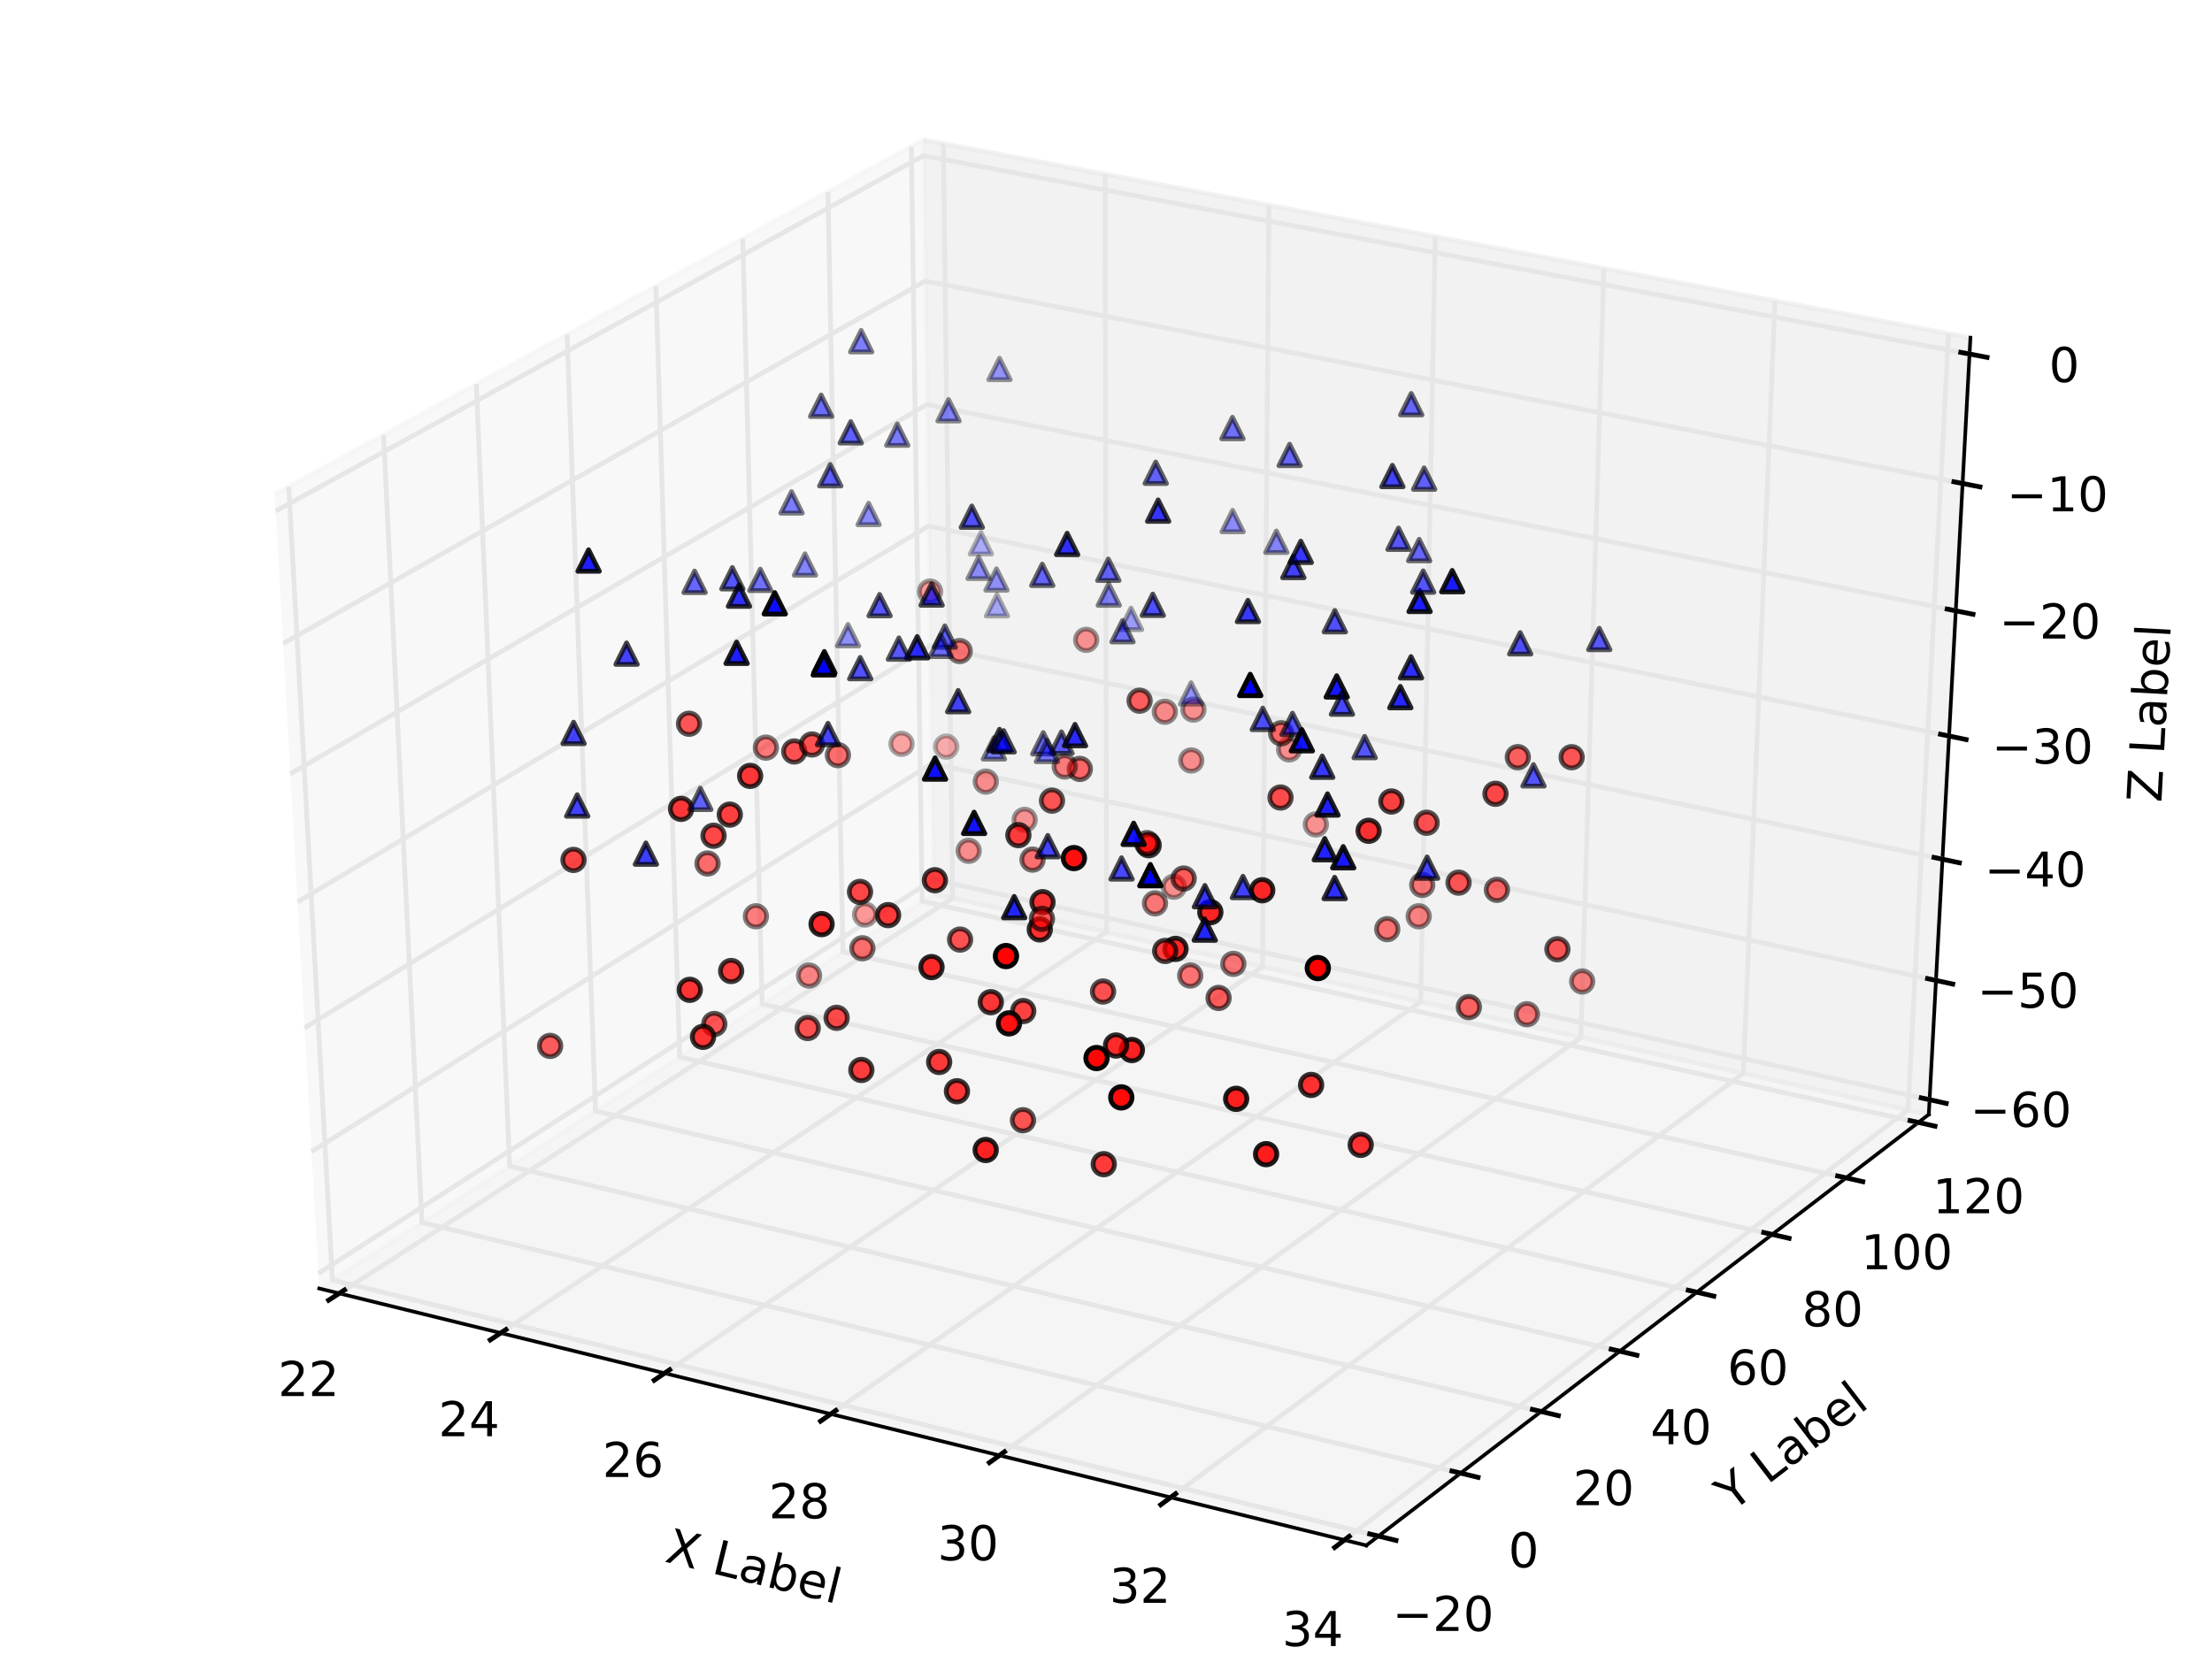 <?xml version="1.0" encoding="utf-8" standalone="no"?>
<!DOCTYPE svg PUBLIC "-//W3C//DTD SVG 1.1//EN"
  "http://www.w3.org/Graphics/SVG/1.1/DTD/svg11.dtd">
<!-- Created with matplotlib (http://matplotlib.org/) -->
<svg height="349pt" version="1.1" viewBox="0 0 460 349" width="460pt" xmlns="http://www.w3.org/2000/svg" xmlns:xlink="http://www.w3.org/1999/xlink">
 <defs>
  <style type="text/css">
*{stroke-linecap:butt;stroke-linejoin:round;}
  </style>
 </defs>
 <g id="figure_1">
  <g id="patch_1">
   <path d="
M0 349.2
L460.8 349.2
L460.8 0
L0 0
z
" style="fill:#ffffff;"/>
  </g>
  <g id="patch_2">
   <path d="
M7.2 342
L453.6 342
L453.6 7.2
L7.2 7.2
z
" style="fill:#ffffff;"/>
  </g>
  <g id="pane3d_1">
   <g id="patch_3">
    <path d="
M66.377 268.021
L194.139 185.936
L192.012 29.084
L57.127 102.836" style="fill:#f2f2f2;opacity:0.5;stroke:#f2f2f2;stroke-linejoin:miter;"/>
   </g>
  </g>
  <g id="pane3d_2">
   <g id="patch_4">
    <path d="
M194.139 185.936
L401.102 231.827
L409.761 70.245
L192.012 29.084" style="fill:#e6e6e6;opacity:0.5;stroke:#e6e6e6;stroke-linejoin:miter;"/>
   </g>
  </g>
  <g id="pane3d_3">
   <g id="patch_5">
    <path d="
M66.377 268.021
L284.13 321.469
L401.102 231.827
L194.139 185.936" style="fill:#ececec;opacity:0.5;stroke:#ececec;stroke-linejoin:miter;"/>
   </g>
  </g>
  <g id="axis3d_1">
   <g id="line2d_1">
    <path d="
M66.377 268.021
L284.13 321.469" style="fill:none;stroke:#000000;stroke-linecap:square;stroke-width:0.75;"/>
   </g>
   <g id="text_1">
    <!-- X Label -->
    <defs>
     <path id="BitstreamVeraSans-Roman-20"/>
     <path d="
M9.812 72.906
L19.672 72.906
L19.672 8.297
L55.172 8.297
L55.172 0
L9.812 0
z
" id="BitstreamVeraSans-Roman-4c"/>
     <path d="
M9.422 75.984
L18.406 75.984
L18.406 0
L9.422 0
z
" id="BitstreamVeraSans-Roman-6c"/>
     <path d="
M56.203 29.594
L56.203 25.203
L14.891 25.203
Q15.484 15.922 20.484 11.062
Q25.484 6.203 34.422 6.203
Q39.594 6.203 44.453 7.469
Q49.312 8.734 54.109 11.281
L54.109 2.781
Q49.266 0.734 44.188 -0.344
Q39.109 -1.422 33.891 -1.422
Q20.797 -1.422 13.156 6.188
Q5.516 13.812 5.516 26.812
Q5.516 40.234 12.766 48.109
Q20.016 56 32.328 56
Q43.359 56 49.781 48.891
Q56.203 41.797 56.203 29.594
M47.219 32.234
Q47.125 39.594 43.094 43.984
Q39.062 48.391 32.422 48.391
Q24.906 48.391 20.391 44.141
Q15.875 39.891 15.188 32.172
z
" id="BitstreamVeraSans-Roman-65"/>
     <path d="
M6.297 72.906
L16.891 72.906
L35.016 45.797
L53.219 72.906
L63.812 72.906
L40.375 37.891
L65.375 0
L54.781 0
L34.281 31
L13.625 0
L2.984 0
L29 38.922
z
" id="BitstreamVeraSans-Roman-58"/>
     <path d="
M34.281 27.484
Q23.391 27.484 19.188 25
Q14.984 22.516 14.984 16.5
Q14.984 11.719 18.141 8.906
Q21.297 6.109 26.703 6.109
Q34.188 6.109 38.703 11.406
Q43.219 16.703 43.219 25.484
L43.219 27.484
z

M52.203 31.203
L52.203 0
L43.219 0
L43.219 8.297
Q40.141 3.328 35.547 0.953
Q30.953 -1.422 24.312 -1.422
Q15.922 -1.422 10.953 3.297
Q6 8.016 6 15.922
Q6 25.141 12.172 29.828
Q18.359 34.516 30.609 34.516
L43.219 34.516
L43.219 35.406
Q43.219 41.609 39.141 45
Q35.062 48.391 27.688 48.391
Q23 48.391 18.547 47.266
Q14.109 46.141 10.016 43.891
L10.016 52.203
Q14.938 54.109 19.578 55.047
Q24.219 56 28.609 56
Q40.484 56 46.344 49.844
Q52.203 43.703 52.203 31.203" id="BitstreamVeraSans-Roman-61"/>
     <path d="
M48.688 27.297
Q48.688 37.203 44.609 42.844
Q40.531 48.484 33.406 48.484
Q26.266 48.484 22.188 42.844
Q18.109 37.203 18.109 27.297
Q18.109 17.391 22.188 11.75
Q26.266 6.109 33.406 6.109
Q40.531 6.109 44.609 11.75
Q48.688 17.391 48.688 27.297
M18.109 46.391
Q20.953 51.266 25.266 53.625
Q29.594 56 35.594 56
Q45.562 56 51.781 48.094
Q58.016 40.188 58.016 27.297
Q58.016 14.406 51.781 6.484
Q45.562 -1.422 35.594 -1.422
Q29.594 -1.422 25.266 0.953
Q20.953 3.328 18.109 8.203
L18.109 0
L9.078 0
L9.078 75.984
L18.109 75.984
z
" id="BitstreamVeraSans-Roman-62"/>
    </defs>
    <g transform="translate(138.023 324.802)rotate(-346.209)scale(0.1 -0.1)">
     <use xlink:href="#BitstreamVeraSans-Roman-58"/>
     <use x="68.506" xlink:href="#BitstreamVeraSans-Roman-20"/>
     <use x="100.293" xlink:href="#BitstreamVeraSans-Roman-4c"/>
     <use x="156.006" xlink:href="#BitstreamVeraSans-Roman-61"/>
     <use x="217.285" xlink:href="#BitstreamVeraSans-Roman-62"/>
     <use x="280.762" xlink:href="#BitstreamVeraSans-Roman-65"/>
     <use x="342.285" xlink:href="#BitstreamVeraSans-Roman-6c"/>
    </g>
   </g>
   <g id="Line3DCollection_1">
    <defs>
     <path d="
M70.541 -80.157
L198.11 -162.384
L196.181 -319.328" id="C0_0_6dbb231e09"/>
     <path d="
M104.125 -71.914
L230.116 -155.287
L229.796 -312.974" id="C0_1_feeec48bcc"/>
     <path d="
M138.196 -63.551
L262.553 -148.095
L263.886 -306.53" id="C0_2_e16c2fee18"/>
     <path d="
M172.766 -55.066
L295.429 -140.805
L298.463 -299.994" id="C0_3_f62038b5c8"/>
     <path d="
M207.844 -46.456
L328.754 -133.415
L333.535 -293.364" id="C0_4_8667fe2c06"/>
     <path d="
M243.444 -37.718
L362.537 -125.925
L369.114 -286.638" id="C0_5_4445445264"/>
     <path d="
M279.575 -28.849
L396.787 -118.33
L405.212 -279.815" id="C0_6_e476389679"/>
    </defs>
    <use style="fill:none;stroke:#e6e6e6;" x="0.0" xlink:href="#C0_0_6dbb231e09" y="349.2"/>
    <use style="fill:none;stroke:#e6e6e6;" x="0.0" xlink:href="#C0_1_feeec48bcc" y="349.2"/>
    <use style="fill:none;stroke:#e6e6e6;" x="0.0" xlink:href="#C0_2_e16c2fee18" y="349.2"/>
    <use style="fill:none;stroke:#e6e6e6;" x="0.0" xlink:href="#C0_3_f62038b5c8" y="349.2"/>
    <use style="fill:none;stroke:#e6e6e6;" x="0.0" xlink:href="#C0_4_8667fe2c06" y="349.2"/>
    <use style="fill:none;stroke:#e6e6e6;" x="0.0" xlink:href="#C0_5_4445445264" y="349.2"/>
    <use style="fill:none;stroke:#e6e6e6;" x="0.0" xlink:href="#C0_6_e476389679" y="349.2"/>
   </g>
   <g id="xtick_1">
    <g id="line2d_2">
     <path d="
M71.64 268.335
L68.34 270.462" style="fill:none;stroke:#000000;stroke-linecap:square;"/>
    </g>
    <g id="text_2">
     <!-- 22 -->
     <defs>
      <path d="
M19.188 8.297
L53.609 8.297
L53.609 0
L7.328 0
L7.328 8.297
Q12.938 14.109 22.625 23.891
Q32.328 33.688 34.812 36.531
Q39.547 41.844 41.422 45.531
Q43.312 49.219 43.312 52.781
Q43.312 58.594 39.234 62.25
Q35.156 65.922 28.609 65.922
Q23.969 65.922 18.812 64.312
Q13.672 62.703 7.812 59.422
L7.812 69.391
Q13.766 71.781 18.938 73
Q24.125 74.219 28.422 74.219
Q39.75 74.219 46.484 68.547
Q53.219 62.891 53.219 53.422
Q53.219 48.922 51.531 44.891
Q49.859 40.875 45.406 35.406
Q44.188 33.984 37.641 27.219
Q31.109 20.453 19.188 8.297" id="BitstreamVeraSans-Roman-32"/>
     </defs>
     <g transform="translate(57.818 290.401)scale(0.1 -0.1)">
      <use xlink:href="#BitstreamVeraSans-Roman-32"/>
      <use x="63.623" xlink:href="#BitstreamVeraSans-Roman-32"/>
     </g>
    </g>
   </g>
   <g id="xtick_2">
    <g id="line2d_3">
     <path d="
M105.211 276.568
L101.949 278.726" style="fill:none;stroke:#000000;stroke-linecap:square;"/>
    </g>
    <g id="text_3">
     <!-- 24 -->
     <defs>
      <path d="
M37.797 64.312
L12.891 25.391
L37.797 25.391
z

M35.203 72.906
L47.609 72.906
L47.609 25.391
L58.016 25.391
L58.016 17.188
L47.609 17.188
L47.609 0
L37.797 0
L37.797 17.188
L4.891 17.188
L4.891 26.703
z
" id="BitstreamVeraSans-Roman-34"/>
     </defs>
     <g transform="translate(91.178 298.755)scale(0.1 -0.1)">
      <use xlink:href="#BitstreamVeraSans-Roman-32"/>
      <use x="63.623" xlink:href="#BitstreamVeraSans-Roman-34"/>
     </g>
    </g>
   </g>
   <g id="xtick_3">
    <g id="line2d_4">
     <path d="
M139.269 284.92
L136.047 287.11" style="fill:none;stroke:#000000;stroke-linecap:square;"/>
    </g>
    <g id="text_4">
     <!-- 26 -->
     <defs>
      <path d="
M33.016 40.375
Q26.375 40.375 22.484 35.828
Q18.609 31.297 18.609 23.391
Q18.609 15.531 22.484 10.953
Q26.375 6.391 33.016 6.391
Q39.656 6.391 43.531 10.953
Q47.406 15.531 47.406 23.391
Q47.406 31.297 43.531 35.828
Q39.656 40.375 33.016 40.375
M52.594 71.297
L52.594 62.312
Q48.875 64.062 45.094 64.984
Q41.312 65.922 37.594 65.922
Q27.828 65.922 22.672 59.328
Q17.531 52.734 16.797 39.406
Q19.672 43.656 24.016 45.922
Q28.375 48.188 33.594 48.188
Q44.578 48.188 50.953 41.516
Q57.328 34.859 57.328 23.391
Q57.328 12.156 50.688 5.359
Q44.047 -1.422 33.016 -1.422
Q20.359 -1.422 13.672 8.266
Q6.984 17.969 6.984 36.375
Q6.984 53.656 15.188 63.938
Q23.391 74.219 37.203 74.219
Q40.922 74.219 44.703 73.484
Q48.484 72.75 52.594 71.297" id="BitstreamVeraSans-Roman-36"/>
     </defs>
     <g transform="translate(125.281 307.231)scale(0.1 -0.1)">
      <use xlink:href="#BitstreamVeraSans-Roman-32"/>
      <use x="63.623" xlink:href="#BitstreamVeraSans-Roman-36"/>
     </g>
    </g>
   </g>
   <g id="xtick_4">
    <g id="line2d_5">
     <path d="
M173.824 293.394
L170.645 295.616" style="fill:none;stroke:#000000;stroke-linecap:square;"/>
    </g>
    <g id="text_5">
     <!-- 28 -->
     <defs>
      <path d="
M31.781 34.625
Q24.75 34.625 20.719 30.859
Q16.703 27.094 16.703 20.516
Q16.703 13.922 20.719 10.156
Q24.75 6.391 31.781 6.391
Q38.812 6.391 42.859 10.172
Q46.922 13.969 46.922 20.516
Q46.922 27.094 42.891 30.859
Q38.875 34.625 31.781 34.625
M21.922 38.812
Q15.578 40.375 12.031 44.719
Q8.5 49.078 8.5 55.328
Q8.5 64.062 14.719 69.141
Q20.953 74.219 31.781 74.219
Q42.672 74.219 48.875 69.141
Q55.078 64.062 55.078 55.328
Q55.078 49.078 51.531 44.719
Q48 40.375 41.703 38.812
Q48.828 37.156 52.797 32.312
Q56.781 27.484 56.781 20.516
Q56.781 9.906 50.312 4.234
Q43.844 -1.422 31.781 -1.422
Q19.734 -1.422 13.25 4.234
Q6.781 9.906 6.781 20.516
Q6.781 27.484 10.781 32.312
Q14.797 37.156 21.922 38.812
M18.312 54.391
Q18.312 48.734 21.844 45.562
Q25.391 42.391 31.781 42.391
Q38.141 42.391 41.719 45.562
Q45.312 48.734 45.312 54.391
Q45.312 60.062 41.719 63.234
Q38.141 66.406 31.781 66.406
Q25.391 66.406 21.844 63.234
Q18.312 60.062 18.312 54.391" id="BitstreamVeraSans-Roman-38"/>
     </defs>
     <g transform="translate(159.876 315.831)scale(0.1 -0.1)">
      <use xlink:href="#BitstreamVeraSans-Roman-32"/>
      <use x="63.623" xlink:href="#BitstreamVeraSans-Roman-38"/>
     </g>
    </g>
   </g>
   <g id="xtick_5">
    <g id="line2d_6">
     <path d="
M208.888 301.994
L205.753 304.248" style="fill:none;stroke:#000000;stroke-linecap:square;"/>
    </g>
    <g id="text_6">
     <!-- 30 -->
     <defs>
      <path d="
M40.578 39.312
Q47.656 37.797 51.625 33
Q55.609 28.219 55.609 21.188
Q55.609 10.406 48.188 4.484
Q40.766 -1.422 27.094 -1.422
Q22.516 -1.422 17.656 -0.516
Q12.797 0.391 7.625 2.203
L7.625 11.719
Q11.719 9.328 16.594 8.109
Q21.484 6.891 26.812 6.891
Q36.078 6.891 40.938 10.547
Q45.797 14.203 45.797 21.188
Q45.797 27.641 41.281 31.266
Q36.766 34.906 28.719 34.906
L20.219 34.906
L20.219 43.016
L29.109 43.016
Q36.375 43.016 40.234 45.922
Q44.094 48.828 44.094 54.297
Q44.094 59.906 40.109 62.906
Q36.141 65.922 28.719 65.922
Q24.656 65.922 20.016 65.031
Q15.375 64.156 9.812 62.312
L9.812 71.094
Q15.438 72.656 20.344 73.438
Q25.25 74.219 29.594 74.219
Q40.828 74.219 47.359 69.109
Q53.906 64.016 53.906 55.328
Q53.906 49.266 50.438 45.094
Q46.969 40.922 40.578 39.312" id="BitstreamVeraSans-Roman-33"/>
      <path d="
M31.781 66.406
Q24.172 66.406 20.328 58.906
Q16.5 51.422 16.5 36.375
Q16.5 21.391 20.328 13.891
Q24.172 6.391 31.781 6.391
Q39.453 6.391 43.281 13.891
Q47.125 21.391 47.125 36.375
Q47.125 51.422 43.281 58.906
Q39.453 66.406 31.781 66.406
M31.781 74.219
Q44.047 74.219 50.516 64.516
Q56.984 54.828 56.984 36.375
Q56.984 17.969 50.516 8.266
Q44.047 -1.422 31.781 -1.422
Q19.531 -1.422 13.062 8.266
Q6.594 17.969 6.594 36.375
Q6.594 54.828 13.062 64.516
Q19.531 74.219 31.781 74.219" id="BitstreamVeraSans-Roman-30"/>
     </defs>
     <g transform="translate(194.959 324.558)scale(0.1 -0.1)">
      <use xlink:href="#BitstreamVeraSans-Roman-33"/>
      <use x="63.623" xlink:href="#BitstreamVeraSans-Roman-30"/>
     </g>
    </g>
   </g>
   <g id="xtick_6">
    <g id="line2d_7">
     <path d="
M244.472 310.72
L241.382 313.009" style="fill:none;stroke:#000000;stroke-linecap:square;"/>
    </g>
    <g id="text_7">
     <!-- 32 -->
     <g transform="translate(230.726 333.415)scale(0.1 -0.1)">
      <use xlink:href="#BitstreamVeraSans-Roman-33"/>
      <use x="63.623" xlink:href="#BitstreamVeraSans-Roman-32"/>
     </g>
    </g>
   </g>
   <g id="xtick_7">
    <g id="line2d_8">
     <path d="
M280.588 319.577
L277.545 321.9" style="fill:none;stroke:#000000;stroke-linecap:square;"/>
    </g>
    <g id="text_8">
     <!-- 34 -->
     <g transform="translate(266.638 342.404)scale(0.1 -0.1)">
      <use xlink:href="#BitstreamVeraSans-Roman-33"/>
      <use x="63.623" xlink:href="#BitstreamVeraSans-Roman-34"/>
     </g>
    </g>
   </g>
  </g>
  <g id="axis3d_2">
   <g id="line2d_9">
    <path d="
M401.102 231.827
L284.13 321.469" style="fill:none;stroke:#000000;stroke-linecap:square;stroke-width:0.75;"/>
   </g>
   <g id="text_9">
    <!-- Y Label -->
    <defs>
     <path d="
M-0.203 72.906
L10.406 72.906
L30.609 42.922
L50.688 72.906
L61.281 72.906
L35.5 34.719
L35.5 0
L25.594 0
L25.594 34.719
z
" id="BitstreamVeraSans-Roman-59"/>
    </defs>
    <g transform="translate(360.187 314.563)rotate(-37.465)scale(0.1 -0.1)">
     <use xlink:href="#BitstreamVeraSans-Roman-59"/>
     <use x="61.084" xlink:href="#BitstreamVeraSans-Roman-20"/>
     <use x="92.871" xlink:href="#BitstreamVeraSans-Roman-4c"/>
     <use x="148.584" xlink:href="#BitstreamVeraSans-Roman-61"/>
     <use x="209.863" xlink:href="#BitstreamVeraSans-Roman-62"/>
     <use x="273.34" xlink:href="#BitstreamVeraSans-Roman-65"/>
     <use x="334.863" xlink:href="#BitstreamVeraSans-Roman-6c"/>
    </g>
   </g>
   <g id="Line3DCollection_2">
    <defs>
     <path d="
M60.04 -247.957
L69.126 -82.945
L286.655 -29.666" id="C1_0_e83b294e73"/>
     <path d="
M79.762 -258.741
L87.748 -94.909
L303.75 -42.768" id="C1_1_555f16a3d5"/>
     <path d="
M99.054 -269.289
L105.983 -106.625
L320.475 -55.585" id="C1_2_2f661ca142"/>
     <path d="
M117.928 -279.609
L123.844 -118.101
L336.841 -68.127" id="C1_3_5804eb1d13"/>
     <path d="
M136.399 -289.708
L141.342 -129.343
L352.859 -80.402" id="C1_4_61da785f25"/>
     <path d="
M154.479 -299.594
L158.488 -140.359
L368.54 -92.42" id="C1_5_da910b6c9c"/>
     <path d="
M172.18 -309.272
L175.292 -151.155
L383.895 -104.187" id="C1_6_99ecf3d472"/>
     <path d="
M189.514 -318.75
L191.764 -161.738
L398.934 -115.712" id="C1_7_a11c11b842"/>
    </defs>
    <use style="fill:none;stroke:#e6e6e6;" x="0.0" xlink:href="#C1_0_e83b294e73" y="349.2"/>
    <use style="fill:none;stroke:#e6e6e6;" x="0.0" xlink:href="#C1_1_555f16a3d5" y="349.2"/>
    <use style="fill:none;stroke:#e6e6e6;" x="0.0" xlink:href="#C1_2_2f661ca142" y="349.2"/>
    <use style="fill:none;stroke:#e6e6e6;" x="0.0" xlink:href="#C1_3_5804eb1d13" y="349.2"/>
    <use style="fill:none;stroke:#e6e6e6;" x="0.0" xlink:href="#C1_4_61da785f25" y="349.2"/>
    <use style="fill:none;stroke:#e6e6e6;" x="0.0" xlink:href="#C1_5_da910b6c9c" y="349.2"/>
    <use style="fill:none;stroke:#e6e6e6;" x="0.0" xlink:href="#C1_6_99ecf3d472" y="349.2"/>
    <use style="fill:none;stroke:#e6e6e6;" x="0.0" xlink:href="#C1_7_a11c11b842" y="349.2"/>
   </g>
   <g id="xtick_8">
    <g id="line2d_10">
     <path d="
M284.834 319.088
L290.3 320.427" style="fill:none;stroke:#000000;stroke-linecap:square;"/>
    </g>
    <g id="text_10">
     <!-- −20 -->
     <defs>
      <path d="
M10.594 35.5
L73.188 35.5
L73.188 27.203
L10.594 27.203
z
" id="BitstreamVeraSans-Roman-2212"/>
     </defs>
     <g transform="translate(289.558 339.263)scale(0.1 -0.1)">
      <use xlink:href="#BitstreamVeraSans-Roman-2212"/>
      <use x="83.789" xlink:href="#BitstreamVeraSans-Roman-32"/>
      <use x="147.412" xlink:href="#BitstreamVeraSans-Roman-30"/>
     </g>
    </g>
   </g>
   <g id="xtick_9">
    <g id="line2d_11">
     <path d="
M301.943 305.996
L307.369 307.306" style="fill:none;stroke:#000000;stroke-linecap:square;"/>
    </g>
    <g id="text_11">
     <!-- 0 -->
     <g transform="translate(313.679 326.034)scale(0.1 -0.1)">
      <use xlink:href="#BitstreamVeraSans-Roman-30"/>
     </g>
    </g>
   </g>
   <g id="xtick_10">
    <g id="line2d_12">
     <path d="
M318.681 293.188
L324.066 294.47" style="fill:none;stroke:#000000;stroke-linecap:square;"/>
    </g>
    <g id="text_12">
     <!-- 20 -->
     <g transform="translate(327.118 313.092)scale(0.1 -0.1)">
      <use xlink:href="#BitstreamVeraSans-Roman-32"/>
      <use x="63.623" xlink:href="#BitstreamVeraSans-Roman-30"/>
     </g>
    </g>
   </g>
   <g id="xtick_11">
    <g id="line2d_13">
     <path d="
M335.06 280.656
L340.405 281.91" style="fill:none;stroke:#000000;stroke-linecap:square;"/>
    </g>
    <g id="text_13">
     <!-- 40 -->
     <g transform="translate(343.223 300.427)scale(0.1 -0.1)">
      <use xlink:href="#BitstreamVeraSans-Roman-34"/>
      <use x="63.623" xlink:href="#BitstreamVeraSans-Roman-30"/>
     </g>
    </g>
   </g>
   <g id="xtick_12">
    <g id="line2d_14">
     <path d="
M351.091 268.389
L356.397 269.617" style="fill:none;stroke:#000000;stroke-linecap:square;"/>
    </g>
    <g id="text_14">
     <!-- 60 -->
     <g transform="translate(359.211 288.032)scale(0.1 -0.1)">
      <use xlink:href="#BitstreamVeraSans-Roman-36"/>
      <use x="63.623" xlink:href="#BitstreamVeraSans-Roman-30"/>
     </g>
    </g>
   </g>
   <g id="xtick_13">
    <g id="line2d_15">
     <path d="
M366.786 256.38
L372.052 257.582" style="fill:none;stroke:#000000;stroke-linecap:square;"/>
    </g>
    <g id="text_15">
     <!-- 80 -->
     <g transform="translate(374.749 275.897)scale(0.1 -0.1)">
      <use xlink:href="#BitstreamVeraSans-Roman-38"/>
      <use x="63.623" xlink:href="#BitstreamVeraSans-Roman-30"/>
     </g>
    </g>
   </g>
   <g id="xtick_14">
    <g id="line2d_16">
     <path d="
M382.154 244.621
L387.381 245.798" style="fill:none;stroke:#000000;stroke-linecap:square;"/>
    </g>
    <g id="text_16">
     <!-- 100 -->
     <defs>
      <path d="
M12.406 8.297
L28.516 8.297
L28.516 63.922
L10.984 60.406
L10.984 69.391
L28.422 72.906
L38.281 72.906
L38.281 8.297
L54.391 8.297
L54.391 0
L12.406 0
z
" id="BitstreamVeraSans-Roman-31"/>
     </defs>
     <g transform="translate(387.004 264.014)scale(0.1 -0.1)">
      <use xlink:href="#BitstreamVeraSans-Roman-31"/>
      <use x="63.623" xlink:href="#BitstreamVeraSans-Roman-30"/>
      <use x="127.246" xlink:href="#BitstreamVeraSans-Roman-30"/>
     </g>
    </g>
   </g>
   <g id="xtick_15">
    <g id="line2d_17">
     <path d="
M397.206 233.104
L402.395 234.256" style="fill:none;stroke:#000000;stroke-linecap:square;"/>
    </g>
    <g id="text_17">
     <!-- 120 -->
     <g transform="translate(401.916 252.376)scale(0.1 -0.1)">
      <use xlink:href="#BitstreamVeraSans-Roman-31"/>
      <use x="63.623" xlink:href="#BitstreamVeraSans-Roman-32"/>
      <use x="127.246" xlink:href="#BitstreamVeraSans-Roman-30"/>
     </g>
    </g>
   </g>
  </g>
  <g id="axis3d_3">
   <g id="line2d_18">
    <path d="
M401.102 231.827
L409.761 70.245" style="fill:none;stroke:#000000;stroke-linecap:square;stroke-width:0.75;"/>
   </g>
   <g id="text_18">
    <!-- Z Label -->
    <defs>
     <path d="
M5.609 72.906
L62.891 72.906
L62.891 65.375
L16.797 8.297
L64.016 8.297
L64.016 0
L4.5 0
L4.5 7.516
L50.594 64.594
L5.609 64.594
z
" id="BitstreamVeraSans-Roman-5a"/>
    </defs>
    <g transform="translate(449.468 167.007)rotate(-86.932)scale(0.1 -0.1)">
     <use xlink:href="#BitstreamVeraSans-Roman-5a"/>
     <use x="68.506" xlink:href="#BitstreamVeraSans-Roman-20"/>
     <use x="100.293" xlink:href="#BitstreamVeraSans-Roman-4c"/>
     <use x="156.006" xlink:href="#BitstreamVeraSans-Roman-61"/>
     <use x="217.285" xlink:href="#BitstreamVeraSans-Roman-62"/>
     <use x="280.762" xlink:href="#BitstreamVeraSans-Roman-65"/>
     <use x="342.285" xlink:href="#BitstreamVeraSans-Roman-6c"/>
    </g>
   </g>
   <g id="Line3DCollection_3">
    <defs>
     <path d="
M401.266 -120.447
L194.099 -166.254
L66.202 -84.316" id="C2_0_66aa91ea51"/>
     <path d="
M402.596 -145.256
L193.772 -190.379
L64.783 -109.643" id="C2_1_a3da5f450c"/>
     <path d="
M403.947 -170.468
L193.439 -214.881
L63.341 -135.395" id="C2_2_1cdf9b904c"/>
     <path d="
M405.32 -196.094
L193.102 -239.766
L61.874 -161.585" id="C2_3_c8d48cb07b"/>
     <path d="
M406.716 -222.144
L192.759 -265.046
L60.383 -188.221" id="C2_4_5c4637a538"/>
     <path d="
M408.136 -248.628
L192.411 -290.729
L58.865 -215.317" id="C2_5_54b01c86de"/>
     <path d="
M409.579 -275.557
L192.057 -316.825
L57.321 -242.884" id="C2_6_1f0a1875d8"/>
    </defs>
    <use style="fill:none;stroke:#e6e6e6;" x="0.0" xlink:href="#C2_0_66aa91ea51" y="349.2"/>
    <use style="fill:none;stroke:#e6e6e6;" x="0.0" xlink:href="#C2_1_a3da5f450c" y="349.2"/>
    <use style="fill:none;stroke:#e6e6e6;" x="0.0" xlink:href="#C2_2_1cdf9b904c" y="349.2"/>
    <use style="fill:none;stroke:#e6e6e6;" x="0.0" xlink:href="#C2_3_c8d48cb07b" y="349.2"/>
    <use style="fill:none;stroke:#e6e6e6;" x="0.0" xlink:href="#C2_4_5c4637a538" y="349.2"/>
    <use style="fill:none;stroke:#e6e6e6;" x="0.0" xlink:href="#C2_5_54b01c86de" y="349.2"/>
    <use style="fill:none;stroke:#e6e6e6;" x="0.0" xlink:href="#C2_6_1f0a1875d8" y="349.2"/>
   </g>
   <g id="xtick_16">
    <g id="line2d_19">
     <path d="
M399.538 228.371
L404.727 229.519" style="fill:none;stroke:#000000;stroke-linecap:square;"/>
    </g>
    <g id="text_19">
     <!-- −60 -->
     <g transform="translate(409.712 234.396)scale(0.1 -0.1)">
      <use xlink:href="#BitstreamVeraSans-Roman-2212"/>
      <use x="83.789" xlink:href="#BitstreamVeraSans-Roman-36"/>
      <use x="147.412" xlink:href="#BitstreamVeraSans-Roman-30"/>
     </g>
    </g>
   </g>
   <g id="xtick_17">
    <g id="line2d_20">
     <path d="
M400.853 203.568
L406.085 204.698" style="fill:none;stroke:#000000;stroke-linecap:square;"/>
    </g>
    <g id="text_20">
     <!-- −50 -->
     <defs>
      <path d="
M10.797 72.906
L49.516 72.906
L49.516 64.594
L19.828 64.594
L19.828 46.734
Q21.969 47.469 24.109 47.828
Q26.266 48.188 28.422 48.188
Q40.625 48.188 47.75 41.5
Q54.891 34.812 54.891 23.391
Q54.891 11.625 47.562 5.094
Q40.234 -1.422 26.906 -1.422
Q22.312 -1.422 17.547 -0.641
Q12.797 0.141 7.719 1.703
L7.719 11.625
Q12.109 9.234 16.797 8.062
Q21.484 6.891 26.703 6.891
Q35.156 6.891 40.078 11.328
Q45.016 15.766 45.016 23.391
Q45.016 31 40.078 35.438
Q35.156 39.891 26.703 39.891
Q22.75 39.891 18.812 39.016
Q14.891 38.141 10.797 36.281
z
" id="BitstreamVeraSans-Roman-35"/>
     </defs>
     <g transform="translate(411.185 209.616)scale(0.1 -0.1)">
      <use xlink:href="#BitstreamVeraSans-Roman-2212"/>
      <use x="83.789" xlink:href="#BitstreamVeraSans-Roman-35"/>
      <use x="147.412" xlink:href="#BitstreamVeraSans-Roman-30"/>
     </g>
    </g>
   </g>
   <g id="xtick_18">
    <g id="line2d_21">
     <path d="
M402.189 178.361
L407.466 179.474" style="fill:none;stroke:#000000;stroke-linecap:square;"/>
    </g>
    <g id="text_21">
     <!-- −40 -->
     <g transform="translate(412.683 184.433)scale(0.1 -0.1)">
      <use xlink:href="#BitstreamVeraSans-Roman-2212"/>
      <use x="83.789" xlink:href="#BitstreamVeraSans-Roman-34"/>
      <use x="147.412" xlink:href="#BitstreamVeraSans-Roman-30"/>
     </g>
    </g>
   </g>
   <g id="xtick_19">
    <g id="line2d_22">
     <path d="
M403.548 152.741
L408.869 153.836" style="fill:none;stroke:#000000;stroke-linecap:square;"/>
    </g>
    <g id="text_22">
     <!-- −30 -->
     <g transform="translate(414.204 158.838)scale(0.1 -0.1)">
      <use xlink:href="#BitstreamVeraSans-Roman-2212"/>
      <use x="83.789" xlink:href="#BitstreamVeraSans-Roman-33"/>
      <use x="147.412" xlink:href="#BitstreamVeraSans-Roman-30"/>
     </g>
    </g>
   </g>
   <g id="xtick_20">
    <g id="line2d_23">
     <path d="
M404.929 126.698
L410.295 127.774" style="fill:none;stroke:#000000;stroke-linecap:square;"/>
    </g>
    <g id="text_23">
     <!-- −20 -->
     <g transform="translate(415.751 132.82)scale(0.1 -0.1)">
      <use xlink:href="#BitstreamVeraSans-Roman-2212"/>
      <use x="83.789" xlink:href="#BitstreamVeraSans-Roman-32"/>
      <use x="147.412" xlink:href="#BitstreamVeraSans-Roman-30"/>
     </g>
    </g>
   </g>
   <g id="xtick_21">
    <g id="line2d_24">
     <path d="
M406.333 100.22
L411.745 101.277" style="fill:none;stroke:#000000;stroke-linecap:square;"/>
    </g>
    <g id="text_24">
     <!-- −10 -->
     <g transform="translate(417.323 106.37)scale(0.1 -0.1)">
      <use xlink:href="#BitstreamVeraSans-Roman-2212"/>
      <use x="83.789" xlink:href="#BitstreamVeraSans-Roman-31"/>
      <use x="147.412" xlink:href="#BitstreamVeraSans-Roman-30"/>
     </g>
    </g>
   </g>
   <g id="xtick_22">
    <g id="line2d_25">
     <path d="
M407.76 73.298
L413.22 74.334" style="fill:none;stroke:#000000;stroke-linecap:square;"/>
    </g>
    <g id="text_25">
     <!-- 0 -->
     <g transform="translate(426.093 79.476)scale(0.1 -0.1)">
      <use xlink:href="#BitstreamVeraSans-Roman-30"/>
     </g>
    </g>
   </g>
  </g>
  <g id="axes_1">
   <g id="Path3DCollection_1">
    <defs>
     <path d="
M0 2.236
C0.593 2.236 1.162 2 1.581 1.581
C2 1.162 2.236 0.593 2.236 0
C2.236 -0.593 2 -1.162 1.581 -1.581
C1.162 -2 0.593 -2.236 0 -2.236
C-0.593 -2.236 -1.162 -2 -1.581 -1.581
C-2 -1.162 -2.236 -0.593 -2.236 0
C-2.236 0.593 -2 1.162 -1.581 1.581
C-1.162 2 -0.593 2.236 0 2.236
z
" id="C3_0_919e3f95db"/>
    </defs>
    <g clip-path="url(#p2ec81d7b81)">
     <use style="fill:#ff0000;fill-opacity:0.698;stroke:#000000;stroke-opacity:0.698;" x="173.978" xlink:href="#C3_0_919e3f95db" y="211.719"/>
    </g>
    <g clip-path="url(#p2ec81d7b81)">
     <use style="fill:#ff0000;fill-opacity:0.864;stroke:#000000;stroke-opacity:0.864;" x="235.374" xlink:href="#C3_0_919e3f95db" y="218.421"/>
    </g>
    <g clip-path="url(#p2ec81d7b81)">
     <use style="fill:#ff0000;fill-opacity:0.38;stroke:#000000;stroke-opacity:0.38;" x="193.413" xlink:href="#C3_0_919e3f95db" y="123.058"/>
    </g>
    <g clip-path="url(#p2ec81d7b81)">
     <use style="fill:#ff0000;fill-opacity:0.664;stroke:#000000;stroke-opacity:0.664;" x="212.733" xlink:href="#C3_0_919e3f95db" y="233.021"/>
    </g>
    <g clip-path="url(#p2ec81d7b81)">
     <use style="fill:#ff0000;fill-opacity:0.976;stroke:#000000;stroke-opacity:0.976;" x="228.028" xlink:href="#C3_0_919e3f95db" y="220.088"/>
    </g>
    <g clip-path="url(#p2ec81d7b81)">
     <use style="fill:#ff0000;fill-opacity:0.76;stroke:#000000;stroke-opacity:0.76;" x="229.533" xlink:href="#C3_0_919e3f95db" y="242.165"/>
    </g>
    <g clip-path="url(#p2ec81d7b81)">
     <use style="fill:#ff0000;fill-opacity:0.476;stroke:#000000;stroke-opacity:0.476;" x="329.022" xlink:href="#C3_0_919e3f95db" y="204.157"/>
    </g>
    <g clip-path="url(#p2ec81d7b81)">
     <use style="fill:#ff0000;fill-opacity:0.414;stroke:#000000;stroke-opacity:0.414;" x="244.117" xlink:href="#C3_0_919e3f95db" y="184.458"/>
    </g>
    <g clip-path="url(#p2ec81d7b81)">
     <use style="fill:#ff0000;fill-opacity:0.547;stroke:#000000;stroke-opacity:0.547;" x="179.34" xlink:href="#C3_0_919e3f95db" y="197.254"/>
    </g>
    <g clip-path="url(#p2ec81d7b81)">
     <use style="fill:#ff0000;fill-opacity:0.651;stroke:#000000;stroke-opacity:0.651;" x="303.319" xlink:href="#C3_0_919e3f95db" y="183.6"/>
    </g>
    <g clip-path="url(#p2ec81d7b81)">
     <use style="fill:#ff0000;fill-opacity:0.834;stroke:#000000;stroke-opacity:0.834;" x="244.456" xlink:href="#C3_0_919e3f95db" y="197.382"/>
    </g>
    <g clip-path="url(#p2ec81d7b81)">
     <use style="fill:#ff0000;fill-opacity:0.618;stroke:#000000;stroke-opacity:0.618;" x="253.413" xlink:href="#C3_0_919e3f95db" y="207.59"/>
    </g>
    <g clip-path="url(#p2ec81d7b81)">
     <use style="fill:#ff0000;fill-opacity:0.714;stroke:#000000;stroke-opacity:0.714;" x="119.259" xlink:href="#C3_0_919e3f95db" y="178.877"/>
    </g>
    <g clip-path="url(#p2ec81d7b81)">
     <use style="fill:#ff0000;fill-opacity:0.403;stroke:#000000;stroke-opacity:0.403;" x="273.641" xlink:href="#C3_0_919e3f95db" y="171.494"/>
    </g>
    <g clip-path="url(#p2ec81d7b81)">
     <use style="fill:#ff0000;fill-opacity:0.579;stroke:#000000;stroke-opacity:0.579;" x="224.555" xlink:href="#C3_0_919e3f95db" y="159.948"/>
    </g>
    <g clip-path="url(#p2ec81d7b81)">
     <use style="fill:#ff0000;fill-opacity:0.405;stroke:#000000;stroke-opacity:0.405;" x="225.877" xlink:href="#C3_0_919e3f95db" y="133.099"/>
    </g>
    <g clip-path="url(#p2ec81d7b81)">
     <use style="fill:#ff0000;fill-opacity:0.652;stroke:#000000;stroke-opacity:0.652;" x="326.837" xlink:href="#C3_0_919e3f95db" y="157.508"/>
    </g>
    <g clip-path="url(#p2ec81d7b81)">
     <use style="fill:#ff0000;fill-opacity:0.49;stroke:#000000;stroke-opacity:0.49;" x="221.424" xlink:href="#C3_0_919e3f95db" y="159.446"/>
    </g>
    <g clip-path="url(#p2ec81d7b81)">
     <use style="fill:#ff0000;fill-opacity:0.515;stroke:#000000;stroke-opacity:0.515;" x="317.531" xlink:href="#C3_0_919e3f95db" y="210.972"/>
    </g>
    <g clip-path="url(#p2ec81d7b81)">
     <use style="fill:#ff0000;fill-opacity:0.732;stroke:#000000;stroke-opacity:0.732;" x="212.784" xlink:href="#C3_0_919e3f95db" y="210.316"/>
    </g>
    <g clip-path="url(#p2ec81d7b81)">
     <use style="fill:#ff0000;fill-opacity:0.989;stroke:#000000;stroke-opacity:0.989;" x="209.204" xlink:href="#C3_0_919e3f95db" y="198.875"/>
    </g>
    <g clip-path="url(#p2ec81d7b81)">
     <use style="fill:#ff0000;fill-opacity:0.678;stroke:#000000;stroke-opacity:0.678;" x="167.973" xlink:href="#C3_0_919e3f95db" y="213.843"/>
    </g>
    <g clip-path="url(#p2ec81d7b81)">
     <use style="fill:#ff0000;fill-opacity:0.658;stroke:#000000;stroke-opacity:0.658;" x="148.539" xlink:href="#C3_0_919e3f95db" y="213.007"/>
    </g>
    <g clip-path="url(#p2ec81d7b81)">
     <use style="fill:#ff0000;fill-opacity:0.875;stroke:#000000;stroke-opacity:0.875;" x="257.068" xlink:href="#C3_0_919e3f95db" y="228.572"/>
    </g>
    <g clip-path="url(#p2ec81d7b81)">
     <use style="fill:#ff0000;fill-opacity:0.569;stroke:#000000;stroke-opacity:0.569;" x="147.134" xlink:href="#C3_0_919e3f95db" y="179.618"/>
    </g>
    <g clip-path="url(#p2ec81d7b81)">
     <use style="fill:#ff0000;fill-opacity:0.85;stroke:#000000;stroke-opacity:0.85;" x="251.697" xlink:href="#C3_0_919e3f95db" y="189.754"/>
    </g>
    <g clip-path="url(#p2ec81d7b81)">
     <use style="fill:#ff0000;fill-opacity:0.752;stroke:#000000;stroke-opacity:0.752;" x="194.419" xlink:href="#C3_0_919e3f95db" y="183.099"/>
    </g>
    <g clip-path="url(#p2ec81d7b81)">
     <use style="fill:#ff0000;fill-opacity:0.788;stroke:#000000;stroke-opacity:0.788;" x="216.798" xlink:href="#C3_0_919e3f95db" y="187.661"/>
    </g>
    <g clip-path="url(#p2ec81d7b81)">
     <use style="fill:#ff0000;fill-opacity:0.658;stroke:#000000;stroke-opacity:0.658;" x="143.287" xlink:href="#C3_0_919e3f95db" y="150.547"/>
    </g>
    <g clip-path="url(#p2ec81d7b81)">
     <use style="fill:#ff0000;fill-opacity:0.805;stroke:#000000;stroke-opacity:0.805;" x="216.227" xlink:href="#C3_0_919e3f95db" y="193.327"/>
    </g>
    <g clip-path="url(#p2ec81d7b81)">
     <use style="fill:#ff0000;fill-opacity:0.428;stroke:#000000;stroke-opacity:0.428;" x="201.438" xlink:href="#C3_0_919e3f95db" y="176.98"/>
    </g>
    <g clip-path="url(#p2ec81d7b81)">
     <use style="fill:#ff0000;fill-opacity:0.523;stroke:#000000;stroke-opacity:0.523;" x="199.577" xlink:href="#C3_0_919e3f95db" y="135.429"/>
    </g>
    <g clip-path="url(#p2ec81d7b81)">
     <use style="fill:#ff0000;fill-opacity:0.646;stroke:#000000;stroke-opacity:0.646;" x="323.87" xlink:href="#C3_0_919e3f95db" y="197.461"/>
    </g>
    <g clip-path="url(#p2ec81d7b81)">
     <use style="fill:#ff0000;fill-opacity:0.617;stroke:#000000;stroke-opacity:0.617;" x="236.986" xlink:href="#C3_0_919e3f95db" y="145.754"/>
    </g>
    <g clip-path="url(#p2ec81d7b81)">
     <use style="fill:#ff0000;fill-opacity:0.736;stroke:#000000;stroke-opacity:0.736;" x="289.346" xlink:href="#C3_0_919e3f95db" y="166.722"/>
    </g>
    <g clip-path="url(#p2ec81d7b81)">
     <use style="fill:#ff0000;fill-opacity:0.618;stroke:#000000;stroke-opacity:0.618;" x="246.151" xlink:href="#C3_0_919e3f95db" y="182.746"/>
    </g>
    <g clip-path="url(#p2ec81d7b81)">
     <use style="fill:#ff0000;fill-opacity:0.926;stroke:#000000;stroke-opacity:0.926;" x="209.823" xlink:href="#C3_0_919e3f95db" y="212.877"/>
    </g>
    <g clip-path="url(#p2ec81d7b81)">
     <use style="fill:#ff0000;fill-opacity:0.599;stroke:#000000;stroke-opacity:0.599;" x="305.457" xlink:href="#C3_0_919e3f95db" y="209.49"/>
    </g>
    <g clip-path="url(#p2ec81d7b81)">
     <use style="fill:#ff0000;fill-opacity:0.64;stroke:#000000;stroke-opacity:0.64;" x="216.678" xlink:href="#C3_0_919e3f95db" y="191.126"/>
    </g>
    <g clip-path="url(#p2ec81d7b81)">
     <use style="fill:#ff0000;fill-opacity:0.765;stroke:#000000;stroke-opacity:0.765;" x="184.683" xlink:href="#C3_0_919e3f95db" y="190.361"/>
    </g>
    <g clip-path="url(#p2ec81d7b81)">
     <use style="fill:#ff0000;fill-opacity:0.535;stroke:#000000;stroke-opacity:0.535;" x="247.513" xlink:href="#C3_0_919e3f95db" y="202.929"/>
    </g>
    <g clip-path="url(#p2ec81d7b81)">
     <use style="fill:#ff0000;fill-opacity:0.78;stroke:#000000;stroke-opacity:0.78;" x="199.006" xlink:href="#C3_0_919e3f95db" y="226.996"/>
    </g>
    <g clip-path="url(#p2ec81d7b81)">
     <use style="fill:#ff0000;fill-opacity:0.676;stroke:#000000;stroke-opacity:0.676;" x="165.166" xlink:href="#C3_0_919e3f95db" y="156.319"/>
    </g>
    <g clip-path="url(#p2ec81d7b81)">
     <use style="fill:#ff0000;fill-opacity:0.782;stroke:#000000;stroke-opacity:0.782;" x="238.876" xlink:href="#C3_0_919e3f95db" y="175.82"/>
    </g>
    <g clip-path="url(#p2ec81d7b81)">
     <use style="fill:#ff0000;fill-opacity:0.3;stroke:#000000;stroke-opacity:0.3;" x="196.773" xlink:href="#C3_0_919e3f95db" y="155.313"/>
    </g>
    <g clip-path="url(#p2ec81d7b81)">
     <use style="fill:#ff0000;fill-opacity:0.654;stroke:#000000;stroke-opacity:0.654;" x="218.769" xlink:href="#C3_0_919e3f95db" y="166.545"/>
    </g>
    <g clip-path="url(#p2ec81d7b81)">
     <use style="fill:#ff0000;fill-opacity:0.544;stroke:#000000;stroke-opacity:0.544;" x="214.724" xlink:href="#C3_0_919e3f95db" y="178.811"/>
    </g>
    <g clip-path="url(#p2ec81d7b81)">
     <use style="fill:#ff0000;fill-opacity:0.512;stroke:#000000;stroke-opacity:0.512;" x="295.766" xlink:href="#C3_0_919e3f95db" y="184.075"/>
    </g>
    <g clip-path="url(#p2ec81d7b81)">
     <use style="fill:#ff0000;fill-opacity:0.716;stroke:#000000;stroke-opacity:0.716;" x="148.385" xlink:href="#C3_0_919e3f95db" y="173.845"/>
    </g>
    <g clip-path="url(#p2ec81d7b81)">
     <use style="fill:#ff0000;fill-opacity:0.471;stroke:#000000;stroke-opacity:0.471;" x="168.248" xlink:href="#C3_0_919e3f95db" y="202.926"/>
    </g>
    <g clip-path="url(#p2ec81d7b81)">
     <use style="fill:#ff0000;fill-opacity:0.777;stroke:#000000;stroke-opacity:0.777;" x="155.993" xlink:href="#C3_0_919e3f95db" y="161.396"/>
    </g>
    <g clip-path="url(#p2ec81d7b81)">
     <use style="fill:#ff0000;fill-opacity:0.96;stroke:#000000;stroke-opacity:0.96;" x="233.178" xlink:href="#C3_0_919e3f95db" y="228.276"/>
    </g>
    <g clip-path="url(#p2ec81d7b81)">
     <use style="fill:#ff0000;fill-opacity:0.493;stroke:#000000;stroke-opacity:0.493;" x="157.19" xlink:href="#C3_0_919e3f95db" y="190.598"/>
    </g>
    <g clip-path="url(#p2ec81d7b81)">
     <use style="fill:#ff0000;fill-opacity:0.666;stroke:#000000;stroke-opacity:0.666;" x="199.658" xlink:href="#C3_0_919e3f95db" y="195.448"/>
    </g>
    <g clip-path="url(#p2ec81d7b81)">
     <use style="fill:#ff0000;fill-opacity:0.705;stroke:#000000;stroke-opacity:0.705;" x="310.993" xlink:href="#C3_0_919e3f95db" y="165.116"/>
    </g>
    <g clip-path="url(#p2ec81d7b81)">
     <use style="fill:#ff0000;fill-opacity:0.749;stroke:#000000;stroke-opacity:0.749;" x="179.125" xlink:href="#C3_0_919e3f95db" y="222.57"/>
    </g>
    <g clip-path="url(#p2ec81d7b81)">
     <use style="fill:#ff0000;fill-opacity:0.936;stroke:#000000;stroke-opacity:0.936;" x="223.329" xlink:href="#C3_0_919e3f95db" y="178.494"/>
    </g>
    <g clip-path="url(#p2ec81d7b81)">
     <use style="fill:#ff0000;fill-opacity:0.558;stroke:#000000;stroke-opacity:0.558;" x="174.244" xlink:href="#C3_0_919e3f95db" y="157.073"/>
    </g>
    <g clip-path="url(#p2ec81d7b81)">
     <use style="fill:#ff0000;fill-opacity:0.764;stroke:#000000;stroke-opacity:0.764;" x="195.304" xlink:href="#C3_0_919e3f95db" y="220.908"/>
    </g>
    <g clip-path="url(#p2ec81d7b81)">
     <use style="fill:#ff0000;fill-opacity:0.859;stroke:#000000;stroke-opacity:0.859;" x="204.982" xlink:href="#C3_0_919e3f95db" y="239.217"/>
    </g>
    <g clip-path="url(#p2ec81d7b81)">
     <use style="fill:#ff0000;fill-opacity:0.395;stroke:#000000;stroke-opacity:0.395;" x="213.08" xlink:href="#C3_0_919e3f95db" y="170.541"/>
    </g>
    <g clip-path="url(#p2ec81d7b81)">
     <use style="fill:#ff0000;fill-opacity:0.631;stroke:#000000;stroke-opacity:0.631;" x="238.529" xlink:href="#C3_0_919e3f95db" y="175.394"/>
    </g>
    <g clip-path="url(#p2ec81d7b81)">
     <use style="fill:#ff0000;fill-opacity:0.8;stroke:#000000;stroke-opacity:0.8;" x="282.965" xlink:href="#C3_0_919e3f95db" y="238.148"/>
    </g>
    <g clip-path="url(#p2ec81d7b81)">
     <use style="fill:#ff0000;fill-opacity:0.837;stroke:#000000;stroke-opacity:0.837;" x="262.489" xlink:href="#C3_0_919e3f95db" y="185.188"/>
    </g>
    <g clip-path="url(#p2ec81d7b81)">
     <use style="fill:#ff0000;fill-opacity:0.883;stroke:#000000;stroke-opacity:0.883;" x="263.294" xlink:href="#C3_0_919e3f95db" y="240.079"/>
    </g>
    <g clip-path="url(#p2ec81d7b81)">
     <use style="fill:#ff0000;fill-opacity:0.534;stroke:#000000;stroke-opacity:0.534;" x="288.487" xlink:href="#C3_0_919e3f95db" y="193.274"/>
    </g>
    <g clip-path="url(#p2ec81d7b81)">
     <use style="fill:#ff0000;fill-opacity:0.751;stroke:#000000;stroke-opacity:0.751;" x="211.776" xlink:href="#C3_0_919e3f95db" y="173.722"/>
    </g>
    <g clip-path="url(#p2ec81d7b81)">
     <use style="fill:#ff0000;fill-opacity:0.731;stroke:#000000;stroke-opacity:0.731;" x="242.31" xlink:href="#C3_0_919e3f95db" y="197.81"/>
    </g>
    <g clip-path="url(#p2ec81d7b81)">
     <use style="fill:#ff0000;fill-opacity:0.63;stroke:#000000;stroke-opacity:0.63;" x="114.401" xlink:href="#C3_0_919e3f95db" y="217.561"/>
    </g>
    <g clip-path="url(#p2ec81d7b81)">
     <use style="fill:#ff0000;fill-opacity:0.468;stroke:#000000;stroke-opacity:0.468;" x="295.026" xlink:href="#C3_0_919e3f95db" y="190.6"/>
    </g>
    <g clip-path="url(#p2ec81d7b81)">
     <use style="fill:#ff0000;stroke:#000000;" x="274.048" xlink:href="#C3_0_919e3f95db" y="201.373"/>
    </g>
    <g clip-path="url(#p2ec81d7b81)">
     <use style="fill:#ff0000;fill-opacity:0.689;stroke:#000000;stroke-opacity:0.689;" x="266.29" xlink:href="#C3_0_919e3f95db" y="165.896"/>
    </g>
    <g clip-path="url(#p2ec81d7b81)">
     <use style="fill:#ff0000;fill-opacity:0.513;stroke:#000000;stroke-opacity:0.513;" x="240.192" xlink:href="#C3_0_919e3f95db" y="187.906"/>
    </g>
    <g clip-path="url(#p2ec81d7b81)">
     <use style="fill:#ff0000;fill-opacity:0.774;stroke:#000000;stroke-opacity:0.774;" x="141.633" xlink:href="#C3_0_919e3f95db" y="168.254"/>
    </g>
    <g clip-path="url(#p2ec81d7b81)">
     <use style="fill:#ff0000;fill-opacity:0.425;stroke:#000000;stroke-opacity:0.425;" x="247.729" xlink:href="#C3_0_919e3f95db" y="158.188"/>
    </g>
    <g clip-path="url(#p2ec81d7b81)">
     <use style="fill:#ff0000;fill-opacity:0.671;stroke:#000000;stroke-opacity:0.671;" x="168.861" xlink:href="#C3_0_919e3f95db" y="154.861"/>
    </g>
    <g clip-path="url(#p2ec81d7b81)">
     <use style="fill:#ff0000;fill-opacity:0.61;stroke:#000000;stroke-opacity:0.61;" x="315.639" xlink:href="#C3_0_919e3f95db" y="157.496"/>
    </g>
    <g clip-path="url(#p2ec81d7b81)">
     <use style="fill:#ff0000;fill-opacity:0.42;stroke:#000000;stroke-opacity:0.42;" x="268.09" xlink:href="#C3_0_919e3f95db" y="155.883"/>
    </g>
    <g clip-path="url(#p2ec81d7b81)">
     <use style="fill:#ff0000;fill-opacity:0.584;stroke:#000000;stroke-opacity:0.584;" x="266.419" xlink:href="#C3_0_919e3f95db" y="152.537"/>
    </g>
    <g clip-path="url(#p2ec81d7b81)">
     <use style="fill:#ff0000;fill-opacity:0.825;stroke:#000000;stroke-opacity:0.825;" x="232.088" xlink:href="#C3_0_919e3f95db" y="217.483"/>
    </g>
    <g clip-path="url(#p2ec81d7b81)">
     <use style="fill:#ff0000;fill-opacity:0.676;stroke:#000000;stroke-opacity:0.676;" x="229.385" xlink:href="#C3_0_919e3f95db" y="206.251"/>
    </g>
    <g clip-path="url(#p2ec81d7b81)">
     <use style="fill:#ff0000;fill-opacity:0.523;stroke:#000000;stroke-opacity:0.523;" x="256.483" xlink:href="#C3_0_919e3f95db" y="200.498"/>
    </g>
    <g clip-path="url(#p2ec81d7b81)">
     <use style="fill:#ff0000;fill-opacity:0.838;stroke:#000000;stroke-opacity:0.838;" x="170.851" xlink:href="#C3_0_919e3f95db" y="192.231"/>
    </g>
    <g clip-path="url(#p2ec81d7b81)">
     <use style="fill:#ff0000;fill-opacity:0.39;stroke:#000000;stroke-opacity:0.39;" x="179.9" xlink:href="#C3_0_919e3f95db" y="190.236"/>
    </g>
    <g clip-path="url(#p2ec81d7b81)">
     <use style="fill:#ff0000;fill-opacity:0.665;stroke:#000000;stroke-opacity:0.665;" x="296.675" xlink:href="#C3_0_919e3f95db" y="171.144"/>
    </g>
    <g clip-path="url(#p2ec81d7b81)">
     <use style="fill:#ff0000;fill-opacity:0.424;stroke:#000000;stroke-opacity:0.424;" x="205.001" xlink:href="#C3_0_919e3f95db" y="162.58"/>
    </g>
    <g clip-path="url(#p2ec81d7b81)">
     <use style="fill:#ff0000;fill-opacity:0.788;stroke:#000000;stroke-opacity:0.788;" x="146.198" xlink:href="#C3_0_919e3f95db" y="215.68"/>
    </g>
    <g clip-path="url(#p2ec81d7b81)">
     <use style="fill:#ff0000;fill-opacity:0.579;stroke:#000000;stroke-opacity:0.579;" x="311.297" xlink:href="#C3_0_919e3f95db" y="185.099"/>
    </g>
    <g clip-path="url(#p2ec81d7b81)">
     <use style="fill:#ff0000;fill-opacity:0.798;stroke:#000000;stroke-opacity:0.798;" x="284.614" xlink:href="#C3_0_919e3f95db" y="172.82"/>
    </g>
    <g clip-path="url(#p2ec81d7b81)">
     <use style="fill:#ff0000;fill-opacity:0.794;stroke:#000000;stroke-opacity:0.794;" x="143.442" xlink:href="#C3_0_919e3f95db" y="205.897"/>
    </g>
    <g clip-path="url(#p2ec81d7b81)">
     <use style="fill:#ff0000;fill-opacity:0.744;stroke:#000000;stroke-opacity:0.744;" x="151.766" xlink:href="#C3_0_919e3f95db" y="169.449"/>
    </g>
    <g clip-path="url(#p2ec81d7b81)">
     <use style="fill:#ff0000;fill-opacity:0.758;stroke:#000000;stroke-opacity:0.758;" x="152.046" xlink:href="#C3_0_919e3f95db" y="201.986"/>
    </g>
    <g clip-path="url(#p2ec81d7b81)">
     <use style="fill:#ff0000;fill-opacity:0.435;stroke:#000000;stroke-opacity:0.435;" x="242.237" xlink:href="#C3_0_919e3f95db" y="148.051"/>
    </g>
    <g clip-path="url(#p2ec81d7b81)">
     <use style="fill:#ff0000;fill-opacity:0.772;stroke:#000000;stroke-opacity:0.772;" x="206.045" xlink:href="#C3_0_919e3f95db" y="208.47"/>
    </g>
    <g clip-path="url(#p2ec81d7b81)">
     <use style="fill:#ff0000;fill-opacity:0.797;stroke:#000000;stroke-opacity:0.797;" x="272.654" xlink:href="#C3_0_919e3f95db" y="225.682"/>
    </g>
    <g clip-path="url(#p2ec81d7b81)">
     <use style="fill:#ff0000;fill-opacity:0.718;stroke:#000000;stroke-opacity:0.718;" x="178.848" xlink:href="#C3_0_919e3f95db" y="185.526"/>
    </g>
    <g clip-path="url(#p2ec81d7b81)">
     <use style="fill:#ff0000;fill-opacity:0.408;stroke:#000000;stroke-opacity:0.408;" x="248.177" xlink:href="#C3_0_919e3f95db" y="147.602"/>
    </g>
    <g clip-path="url(#p2ec81d7b81)">
     <use style="fill:#ff0000;fill-opacity:0.346;stroke:#000000;stroke-opacity:0.346;" x="187.477" xlink:href="#C3_0_919e3f95db" y="154.729"/>
    </g>
    <g clip-path="url(#p2ec81d7b81)">
     <use style="fill:#ff0000;fill-opacity:0.515;stroke:#000000;stroke-opacity:0.515;" x="159.272" xlink:href="#C3_0_919e3f95db" y="155.521"/>
    </g>
    <g clip-path="url(#p2ec81d7b81)">
     <use style="fill:#ff0000;fill-opacity:0.833;stroke:#000000;stroke-opacity:0.833;" x="193.715" xlink:href="#C3_0_919e3f95db" y="201.173"/>
    </g>
   </g>
   <g id="Path3DCollection_2">
    <defs>
     <path d="
M0 -2.236
L-2.236 2.236
L2.236 2.236
z
" id="C4_0_2c31b2bf81"/>
    </defs>
    <g clip-path="url(#p2ec81d7b81)">
     <use style="fill:#0000ff;fill-opacity:0.883;stroke:#000000;stroke-opacity:0.883;" x="295.213" xlink:href="#C4_0_2c31b2bf81" y="124.997"/>
    </g>
    <g clip-path="url(#p2ec81d7b81)">
     <use style="fill:#0000ff;fill-opacity:0.435;stroke:#000000;stroke-opacity:0.435;" x="180.632" xlink:href="#C4_0_2c31b2bf81" y="106.912"/>
    </g>
    <g clip-path="url(#p2ec81d7b81)">
     <use style="fill:#0000ff;fill-opacity:0.588;stroke:#000000;stroke-opacity:0.588;" x="144.445" xlink:href="#C4_0_2c31b2bf81" y="121.029"/>
    </g>
    <g clip-path="url(#p2ec81d7b81)">
     <use style="fill:#0000ff;fill-opacity:0.541;stroke:#000000;stroke-opacity:0.541;" x="256.299" xlink:href="#C4_0_2c31b2bf81" y="89.038"/>
    </g>
    <g clip-path="url(#p2ec81d7b81)">
     <use style="fill:#0000ff;fill-opacity:0.584;stroke:#000000;stroke-opacity:0.584;" x="216.744" xlink:href="#C4_0_2c31b2bf81" y="119.573"/>
    </g>
    <g clip-path="url(#p2ec81d7b81)">
     <use style="fill:#0000ff;fill-opacity:0.806;stroke:#000000;stroke-opacity:0.806;" x="293.427" xlink:href="#C4_0_2c31b2bf81" y="138.813"/>
    </g>
    <g clip-path="url(#p2ec81d7b81)">
     <use style="fill:#0000ff;fill-opacity:0.557;stroke:#000000;stroke-opacity:0.557;" x="216.956" xlink:href="#C4_0_2c31b2bf81" y="154.615"/>
    </g>
    <g clip-path="url(#p2ec81d7b81)">
     <use style="fill:#0000ff;fill-opacity:0.396;stroke:#000000;stroke-opacity:0.396;" x="207.856" xlink:href="#C4_0_2c31b2bf81" y="76.75"/>
    </g>
    <g clip-path="url(#p2ec81d7b81)">
     <use style="fill:#0000ff;fill-opacity:0.506;stroke:#000000;stroke-opacity:0.506;" x="206.693" xlink:href="#C4_0_2c31b2bf81" y="155.676"/>
    </g>
    <g clip-path="url(#p2ec81d7b81)">
     <use style="fill:#0000ff;fill-opacity:0.901;stroke:#000000;stroke-opacity:0.901;" x="171.43" xlink:href="#C4_0_2c31b2bf81" y="137.738"/>
    </g>
    <g clip-path="url(#p2ec81d7b81)">
     <use style="fill:#0000ff;fill-opacity:0.648;stroke:#000000;stroke-opacity:0.648;" x="182.917" xlink:href="#C4_0_2c31b2bf81" y="125.876"/>
    </g>
    <g clip-path="url(#p2ec81d7b81)">
     <use style="fill:#0000ff;fill-opacity:0.357;stroke:#000000;stroke-opacity:0.357;" x="235.201" xlink:href="#C4_0_2c31b2bf81" y="128.738"/>
    </g>
    <g clip-path="url(#p2ec81d7b81)">
     <use style="fill:#0000ff;fill-opacity:0.859;stroke:#000000;stroke-opacity:0.859;" x="275.494" xlink:href="#C4_0_2c31b2bf81" y="176.647"/>
    </g>
    <g clip-path="url(#p2ec81d7b81)">
     <use style="fill:#0000ff;fill-opacity:0.578;stroke:#000000;stroke-opacity:0.578;" x="293.476" xlink:href="#C4_0_2c31b2bf81" y="84.08"/>
    </g>
    <g clip-path="url(#p2ec81d7b81)">
     <use style="fill:#0000ff;fill-opacity:0.721;stroke:#000000;stroke-opacity:0.721;" x="289.558" xlink:href="#C4_0_2c31b2bf81" y="99.021"/>
    </g>
    <g clip-path="url(#p2ec81d7b81)">
     <use style="fill:#0000ff;fill-opacity:0.456;stroke:#000000;stroke-opacity:0.456;" x="197.257" xlink:href="#C4_0_2c31b2bf81" y="85.342"/>
    </g>
    <g clip-path="url(#p2ec81d7b81)">
     <use style="fill:#0000ff;fill-opacity:0.654;stroke:#000000;stroke-opacity:0.654;" x="152.298" xlink:href="#C4_0_2c31b2bf81" y="120.282"/>
    </g>
    <g clip-path="url(#p2ec81d7b81)">
     <use style="fill:#0000ff;fill-opacity:0.427;stroke:#000000;stroke-opacity:0.427;" x="203.508" xlink:href="#C4_0_2c31b2bf81" y="118.119"/>
    </g>
    <g clip-path="url(#p2ec81d7b81)">
     <use style="fill:#0000ff;fill-opacity:0.747;stroke:#000000;stroke-opacity:0.747;" x="134.321" xlink:href="#C4_0_2c31b2bf81" y="177.569"/>
    </g>
    <g clip-path="url(#p2ec81d7b81)">
     <use style="fill:#0000ff;fill-opacity:0.666;stroke:#000000;stroke-opacity:0.666;" x="202.095" xlink:href="#C4_0_2c31b2bf81" y="107.483"/>
    </g>
    <g clip-path="url(#p2ec81d7b81)">
     <use style="fill:#0000ff;fill-opacity:0.935;stroke:#000000;stroke-opacity:0.935;" x="171.307" xlink:href="#C4_0_2c31b2bf81" y="138.197"/>
    </g>
    <g clip-path="url(#p2ec81d7b81)">
     <use style="fill:#0000ff;fill-opacity:0.936;stroke:#000000;stroke-opacity:0.936;" x="194.451" xlink:href="#C4_0_2c31b2bf81" y="159.876"/>
    </g>
    <g clip-path="url(#p2ec81d7b81)">
     <use style="fill:#0000ff;fill-opacity:0.717;stroke:#000000;stroke-opacity:0.717;" x="172.184" xlink:href="#C4_0_2c31b2bf81" y="152.693"/>
    </g>
    <g clip-path="url(#p2ec81d7b81)">
     <use style="fill:#0000ff;fill-opacity:0.653;stroke:#000000;stroke-opacity:0.653;" x="318.901" xlink:href="#C4_0_2c31b2bf81" y="161.283"/>
    </g>
    <g clip-path="url(#p2ec81d7b81)">
     <use style="fill:#0000ff;fill-opacity:0.781;stroke:#000000;stroke-opacity:0.781;" x="240.843" xlink:href="#C4_0_2c31b2bf81" y="106.218"/>
    </g>
    <g clip-path="url(#p2ec81d7b81)">
     <use style="fill:#0000ff;fill-opacity:0.612;stroke:#000000;stroke-opacity:0.612;" x="145.636" xlink:href="#C4_0_2c31b2bf81" y="166.177"/>
    </g>
    <g clip-path="url(#p2ec81d7b81)">
     <use style="fill:#0000ff;fill-opacity:0.703;stroke:#000000;stroke-opacity:0.703;" x="193.738" xlink:href="#C4_0_2c31b2bf81" y="123.675"/>
    </g>
    <g clip-path="url(#p2ec81d7b81)">
     <use style="fill:#0000ff;fill-opacity:0.925;stroke:#000000;stroke-opacity:0.925;" x="202.572" xlink:href="#C4_0_2c31b2bf81" y="171.167"/>
    </g>
    <g clip-path="url(#p2ec81d7b81)">
     <use style="fill:#0000ff;fill-opacity:0.925;stroke:#000000;stroke-opacity:0.925;" x="235.758" xlink:href="#C4_0_2c31b2bf81" y="173.447"/>
    </g>
    <g clip-path="url(#p2ec81d7b81)">
     <use style="fill:#0000ff;fill-opacity:0.902;stroke:#000000;stroke-opacity:0.902;" x="279.335" xlink:href="#C4_0_2c31b2bf81" y="178.316"/>
    </g>
    <g clip-path="url(#p2ec81d7b81)">
     <use style="fill:#0000ff;fill-opacity:0.894;stroke:#000000;stroke-opacity:0.894;" x="302" xlink:href="#C4_0_2c31b2bf81" y="120.888"/>
    </g>
    <g clip-path="url(#p2ec81d7b81)">
     <use style="fill:#0000ff;fill-opacity:0.675;stroke:#000000;stroke-opacity:0.675;" x="178.886" xlink:href="#C4_0_2c31b2bf81" y="138.982"/>
    </g>
    <g clip-path="url(#p2ec81d7b81)">
     <use style="fill:#0000ff;fill-opacity:0.718;stroke:#000000;stroke-opacity:0.718;" x="296.778" xlink:href="#C4_0_2c31b2bf81" y="180.483"/>
    </g>
    <g clip-path="url(#p2ec81d7b81)">
     <use style="fill:#0000ff;fill-opacity:0.424;stroke:#000000;stroke-opacity:0.424;" x="256.334" xlink:href="#C4_0_2c31b2bf81" y="108.386"/>
    </g>
    <g clip-path="url(#p2ec81d7b81)">
     <use style="fill:#0000ff;fill-opacity:0.771;stroke:#000000;stroke-opacity:0.771;" x="250.567" xlink:href="#C4_0_2c31b2bf81" y="186.426"/>
    </g>
    <g clip-path="url(#p2ec81d7b81)">
     <use style="fill:#0000ff;fill-opacity:0.467;stroke:#000000;stroke-opacity:0.467;" x="167.403" xlink:href="#C4_0_2c31b2bf81" y="117.434"/>
    </g>
    <g clip-path="url(#p2ec81d7b81)">
     <use style="fill:#0000ff;fill-opacity:0.911;stroke:#000000;stroke-opacity:0.911;" x="277.977" xlink:href="#C4_0_2c31b2bf81" y="142.793"/>
    </g>
    <g clip-path="url(#p2ec81d7b81)">
     <use style="fill:#0000ff;fill-opacity:0.631;stroke:#000000;stroke-opacity:0.631;" x="220.743" xlink:href="#C4_0_2c31b2bf81" y="154.466"/>
    </g>
    <g clip-path="url(#p2ec81d7b81)">
     <use style="fill:#0000ff;fill-opacity:0.501;stroke:#000000;stroke-opacity:0.501;" x="164.607" xlink:href="#C4_0_2c31b2bf81" y="104.507"/>
    </g>
    <g clip-path="url(#p2ec81d7b81)">
     <use style="fill:#0000ff;fill-opacity:0.513;stroke:#000000;stroke-opacity:0.513;" x="217.718" xlink:href="#C4_0_2c31b2bf81" y="156.206"/>
    </g>
    <g clip-path="url(#p2ec81d7b81)">
     <use style="fill:#0000ff;fill-opacity:0.652;stroke:#000000;stroke-opacity:0.652;" x="268.783" xlink:href="#C4_0_2c31b2bf81" y="150.582"/>
    </g>
    <g clip-path="url(#p2ec81d7b81)">
     <use style="fill:#0000ff;fill-opacity:0.636;stroke:#000000;stroke-opacity:0.636;" x="332.576" xlink:href="#C4_0_2c31b2bf81" y="132.916"/>
    </g>
    <g clip-path="url(#p2ec81d7b81)">
     <use style="fill:#0000ff;fill-opacity:0.951;stroke:#000000;stroke-opacity:0.951;" x="161.119" xlink:href="#C4_0_2c31b2bf81" y="125.494"/>
    </g>
    <g clip-path="url(#p2ec81d7b81)">
     <use style="fill:#0000ff;fill-opacity:0.734;stroke:#000000;stroke-opacity:0.734;" x="268.958" xlink:href="#C4_0_2c31b2bf81" y="117.943"/>
    </g>
    <g clip-path="url(#p2ec81d7b81)">
     <use style="fill:#0000ff;fill-opacity:0.801;stroke:#000000;stroke-opacity:0.801;" x="153.671" xlink:href="#C4_0_2c31b2bf81" y="123.899"/>
    </g>
    <g clip-path="url(#p2ec81d7b81)">
     <use style="fill:#0000ff;fill-opacity:0.843;stroke:#000000;stroke-opacity:0.843;" x="291.208" xlink:href="#C4_0_2c31b2bf81" y="145.013"/>
    </g>
    <g clip-path="url(#p2ec81d7b81)">
     <use style="fill:#0000ff;fill-opacity:0.806;stroke:#000000;stroke-opacity:0.806;" x="277.552" xlink:href="#C4_0_2c31b2bf81" y="184.725"/>
    </g>
    <g clip-path="url(#p2ec81d7b81)">
     <use style="fill:#0000ff;fill-opacity:0.605;stroke:#000000;stroke-opacity:0.605;" x="296.161" xlink:href="#C4_0_2c31b2bf81" y="99.558"/>
    </g>
    <g clip-path="url(#p2ec81d7b81)">
     <use style="fill:#0000ff;fill-opacity:0.476;stroke:#000000;stroke-opacity:0.476;" x="230.573" xlink:href="#C4_0_2c31b2bf81" y="123.686"/>
    </g>
    <g clip-path="url(#p2ec81d7b81)">
     <use style="fill:#0000ff;fill-opacity:0.831;stroke:#000000;stroke-opacity:0.831;" x="223.555" xlink:href="#C4_0_2c31b2bf81" y="152.912"/>
    </g>
    <g clip-path="url(#p2ec81d7b81)">
     <use style="fill:#0000ff;fill-opacity:0.725;stroke:#000000;stroke-opacity:0.725;" x="199.258" xlink:href="#C4_0_2c31b2bf81" y="145.848"/>
    </g>
    <g clip-path="url(#p2ec81d7b81)">
     <use style="fill:#0000ff;fill-opacity:0.504;stroke:#000000;stroke-opacity:0.504;" x="186.596" xlink:href="#C4_0_2c31b2bf81" y="90.418"/>
    </g>
    <g clip-path="url(#p2ec81d7b81)">
     <use style="fill:#0000ff;fill-opacity:0.586;stroke:#000000;stroke-opacity:0.586;" x="230.484" xlink:href="#C4_0_2c31b2bf81" y="118.521"/>
    </g>
    <g clip-path="url(#p2ec81d7b81)">
     <use style="fill:#0000ff;fill-opacity:0.719;stroke:#000000;stroke-opacity:0.719;" x="119.282" xlink:href="#C4_0_2c31b2bf81" y="152.457"/>
    </g>
    <g clip-path="url(#p2ec81d7b81)">
     <use style="fill:#0000ff;fill-opacity:0.721;stroke:#000000;stroke-opacity:0.721;" x="217.894" xlink:href="#C4_0_2c31b2bf81" y="176.014"/>
    </g>
    <g clip-path="url(#p2ec81d7b81)">
     <use style="fill:#0000ff;stroke:#000000;" x="239.22" xlink:href="#C4_0_2c31b2bf81" y="182.047"/>
    </g>
    <g clip-path="url(#p2ec81d7b81)">
     <use style="fill:#0000ff;fill-opacity:0.764;stroke:#000000;stroke-opacity:0.764;" x="259.518" xlink:href="#C4_0_2c31b2bf81" y="127.097"/>
    </g>
    <g clip-path="url(#p2ec81d7b81)">
     <use style="fill:#0000ff;fill-opacity:0.869;stroke:#000000;stroke-opacity:0.869;" x="276.064" xlink:href="#C4_0_2c31b2bf81" y="167.347"/>
    </g>
    <g clip-path="url(#p2ec81d7b81)">
     <use style="fill:#0000ff;fill-opacity:0.556;stroke:#000000;stroke-opacity:0.556;" x="170.763" xlink:href="#C4_0_2c31b2bf81" y="84.395"/>
    </g>
    <g clip-path="url(#p2ec81d7b81)">
     <use style="fill:#0000ff;fill-opacity:0.77;stroke:#000000;stroke-opacity:0.77;" x="207.855" xlink:href="#C4_0_2c31b2bf81" y="153.925"/>
    </g>
    <g clip-path="url(#p2ec81d7b81)">
     <use style="fill:#0000ff;fill-opacity:0.673;stroke:#000000;stroke-opacity:0.673;" x="239.733" xlink:href="#C4_0_2c31b2bf81" y="125.805"/>
    </g>
    <g clip-path="url(#p2ec81d7b81)">
     <use style="fill:#0000ff;fill-opacity:0.845;stroke:#000000;stroke-opacity:0.845;" x="250.536" xlink:href="#C4_0_2c31b2bf81" y="193.37"/>
    </g>
    <g clip-path="url(#p2ec81d7b81)">
     <use style="fill:#0000ff;fill-opacity:0.821;stroke:#000000;stroke-opacity:0.821;" x="190.74" xlink:href="#C4_0_2c31b2bf81" y="134.639"/>
    </g>
    <g clip-path="url(#p2ec81d7b81)">
     <use style="fill:#0000ff;fill-opacity:0.42;stroke:#000000;stroke-opacity:0.42;" x="176.347" xlink:href="#C4_0_2c31b2bf81" y="132.131"/>
    </g>
    <g clip-path="url(#p2ec81d7b81)">
     <use style="fill:#0000ff;fill-opacity:0.766;stroke:#000000;stroke-opacity:0.766;" x="274.965" xlink:href="#C4_0_2c31b2bf81" y="159.485"/>
    </g>
    <g clip-path="url(#p2ec81d7b81)">
     <use style="fill:#0000ff;fill-opacity:0.548;stroke:#000000;stroke-opacity:0.548;" x="158.116" xlink:href="#C4_0_2c31b2bf81" y="120.623"/>
    </g>
    <g clip-path="url(#p2ec81d7b81)">
     <use style="fill:#0000ff;fill-opacity:1;stroke:#000000;stroke-opacity:1;" x="259.991" xlink:href="#C4_0_2c31b2bf81" y="142.477"/>
    </g>
    <g clip-path="url(#p2ec81d7b81)">
     <use style="fill:#0000ff;fill-opacity:0.3;stroke:#000000;stroke-opacity:0.3;" x="203.989" xlink:href="#C4_0_2c31b2bf81" y="113.009"/>
    </g>
    <g clip-path="url(#p2ec81d7b81)">
     <use style="fill:#0000ff;fill-opacity:0.314;stroke:#000000;stroke-opacity:0.314;" x="207.319" xlink:href="#C4_0_2c31b2bf81" y="125.905"/>
    </g>
    <g clip-path="url(#p2ec81d7b81)">
     <use style="fill:#0000ff;fill-opacity:0.664;stroke:#000000;stroke-opacity:0.664;" x="316.136" xlink:href="#C4_0_2c31b2bf81" y="133.822"/>
    </g>
    <g clip-path="url(#p2ec81d7b81)">
     <use style="fill:#0000ff;fill-opacity:0.49;stroke:#000000;stroke-opacity:0.49;" x="179.087" xlink:href="#C4_0_2c31b2bf81" y="70.972"/>
    </g>
    <g clip-path="url(#p2ec81d7b81)">
     <use style="fill:#0000ff;fill-opacity:0.669;stroke:#000000;stroke-opacity:0.669;" x="277.587" xlink:href="#C4_0_2c31b2bf81" y="129.225"/>
    </g>
    <g clip-path="url(#p2ec81d7b81)">
     <use style="fill:#0000ff;fill-opacity:0.606;stroke:#000000;stroke-opacity:0.606;" x="196.486" xlink:href="#C4_0_2c31b2bf81" y="132.42"/>
    </g>
    <g clip-path="url(#p2ec81d7b81)">
     <use style="fill:#0000ff;fill-opacity:0.578;stroke:#000000;stroke-opacity:0.578;" x="295.126" xlink:href="#C4_0_2c31b2bf81" y="114.425"/>
    </g>
    <g clip-path="url(#p2ec81d7b81)">
     <use style="fill:#0000ff;fill-opacity:0.545;stroke:#000000;stroke-opacity:0.545;" x="233.432" xlink:href="#C4_0_2c31b2bf81" y="131.299"/>
    </g>
    <g clip-path="url(#p2ec81d7b81)">
     <use style="fill:#0000ff;fill-opacity:0.877;stroke:#000000;stroke-opacity:0.877;" x="122.4" xlink:href="#C4_0_2c31b2bf81" y="116.598"/>
    </g>
    <g clip-path="url(#p2ec81d7b81)">
     <use style="fill:#0000ff;fill-opacity:0.727;stroke:#000000;stroke-opacity:0.727;" x="258.482" xlink:href="#C4_0_2c31b2bf81" y="184.517"/>
    </g>
    <g clip-path="url(#p2ec81d7b81)">
     <use style="fill:#0000ff;fill-opacity:0.645;stroke:#000000;stroke-opacity:0.645;" x="283.795" xlink:href="#C4_0_2c31b2bf81" y="155.405"/>
    </g>
    <g clip-path="url(#p2ec81d7b81)">
     <use style="fill:#0000ff;fill-opacity:0.851;stroke:#000000;stroke-opacity:0.851;" x="210.912" xlink:href="#C4_0_2c31b2bf81" y="188.698"/>
    </g>
    <g clip-path="url(#p2ec81d7b81)">
     <use style="fill:#0000ff;fill-opacity:0.674;stroke:#000000;stroke-opacity:0.674;" x="262.604" xlink:href="#C4_0_2c31b2bf81" y="149.542"/>
    </g>
    <g clip-path="url(#p2ec81d7b81)">
     <use style="fill:#0000ff;fill-opacity:0.771;stroke:#000000;stroke-opacity:0.771;" x="270.505" xlink:href="#C4_0_2c31b2bf81" y="114.795"/>
    </g>
    <g clip-path="url(#p2ec81d7b81)">
     <use style="fill:#0000ff;fill-opacity:0.728;stroke:#000000;stroke-opacity:0.728;" x="130.299" xlink:href="#C4_0_2c31b2bf81" y="135.967"/>
    </g>
    <g clip-path="url(#p2ec81d7b81)">
     <use style="fill:#0000ff;fill-opacity:0.645;stroke:#000000;stroke-opacity:0.645;" x="186.93" xlink:href="#C4_0_2c31b2bf81" y="134.923"/>
    </g>
    <g clip-path="url(#p2ec81d7b81)">
     <use style="fill:#0000ff;fill-opacity:0.6;stroke:#000000;stroke-opacity:0.6;" x="240.343" xlink:href="#C4_0_2c31b2bf81" y="98.34"/>
    </g>
    <g clip-path="url(#p2ec81d7b81)">
     <use style="fill:#0000ff;fill-opacity:0.548;stroke:#000000;stroke-opacity:0.548;" x="195.638" xlink:href="#C4_0_2c31b2bf81" y="134.34"/>
    </g>
    <g clip-path="url(#p2ec81d7b81)">
     <use style="fill:#0000ff;fill-opacity:0.455;stroke:#000000;stroke-opacity:0.455;" x="265.427" xlink:href="#C4_0_2c31b2bf81" y="112.694"/>
    </g>
    <g clip-path="url(#p2ec81d7b81)">
     <use style="fill:#0000ff;fill-opacity:0.877;stroke:#000000;stroke-opacity:0.877;" x="153.183" xlink:href="#C4_0_2c31b2bf81" y="135.79"/>
    </g>
    <g clip-path="url(#p2ec81d7b81)">
     <use style="fill:#0000ff;fill-opacity:0.801;stroke:#000000;stroke-opacity:0.801;" x="221.921" xlink:href="#C4_0_2c31b2bf81" y="113.148"/>
    </g>
    <g clip-path="url(#p2ec81d7b81)">
     <use style="fill:#0000ff;fill-opacity:0.705;stroke:#000000;stroke-opacity:0.705;" x="279.063" xlink:href="#C4_0_2c31b2bf81" y="146.36"/>
    </g>
    <g clip-path="url(#p2ec81d7b81)">
     <use style="fill:#0000ff;fill-opacity:0.647;stroke:#000000;stroke-opacity:0.647;" x="295.96" xlink:href="#C4_0_2c31b2bf81" y="120.981"/>
    </g>
    <g clip-path="url(#p2ec81d7b81)">
     <use style="fill:#0000ff;fill-opacity:0.602;stroke:#000000;stroke-opacity:0.602;" x="172.658" xlink:href="#C4_0_2c31b2bf81" y="98.856"/>
    </g>
    <g clip-path="url(#p2ec81d7b81)">
     <use style="fill:#0000ff;fill-opacity:0.638;stroke:#000000;stroke-opacity:0.638;" x="290.832" xlink:href="#C4_0_2c31b2bf81" y="112.067"/>
    </g>
    <g clip-path="url(#p2ec81d7b81)">
     <use style="fill:#0000ff;fill-opacity:0.696;stroke:#000000;stroke-opacity:0.696;" x="233.235" xlink:href="#C4_0_2c31b2bf81" y="180.651"/>
    </g>
    <g clip-path="url(#p2ec81d7b81)">
     <use style="fill:#0000ff;fill-opacity:0.408;stroke:#000000;stroke-opacity:0.408;" x="207.225" xlink:href="#C4_0_2c31b2bf81" y="120.546"/>
    </g>
    <g clip-path="url(#p2ec81d7b81)">
     <use style="fill:#0000ff;fill-opacity:0.729;stroke:#000000;stroke-opacity:0.729;" x="120.035" xlink:href="#C4_0_2c31b2bf81" y="167.555"/>
    </g>
    <g clip-path="url(#p2ec81d7b81)">
     <use style="fill:#0000ff;fill-opacity:0.397;stroke:#000000;stroke-opacity:0.397;" x="247.691" xlink:href="#C4_0_2c31b2bf81" y="144.248"/>
    </g>
    <g clip-path="url(#p2ec81d7b81)">
     <use style="fill:#0000ff;fill-opacity:0.925;stroke:#000000;stroke-opacity:0.925;" x="270.731" xlink:href="#C4_0_2c31b2bf81" y="153.978"/>
    </g>
    <g clip-path="url(#p2ec81d7b81)">
     <use style="fill:#0000ff;fill-opacity:0.572;stroke:#000000;stroke-opacity:0.572;" x="268.19" xlink:href="#C4_0_2c31b2bf81" y="94.638"/>
    </g>
    <g clip-path="url(#p2ec81d7b81)">
     <use style="fill:#0000ff;fill-opacity:0.615;stroke:#000000;stroke-opacity:0.615;" x="176.918" xlink:href="#C4_0_2c31b2bf81" y="89.932"/>
    </g>
    <g clip-path="url(#p2ec81d7b81)">
     <use style="fill:#0000ff;fill-opacity:0.709;stroke:#000000;stroke-opacity:0.709;" x="208.72" xlink:href="#C4_0_2c31b2bf81" y="154.208"/>
    </g>
   </g>
  </g>
 </g>
 <defs>
  <clipPath id="p2ec81d7b81">
   <rect height="334.8" width="446.4" x="7.2" y="7.2"/>
  </clipPath>
 </defs>
</svg>
